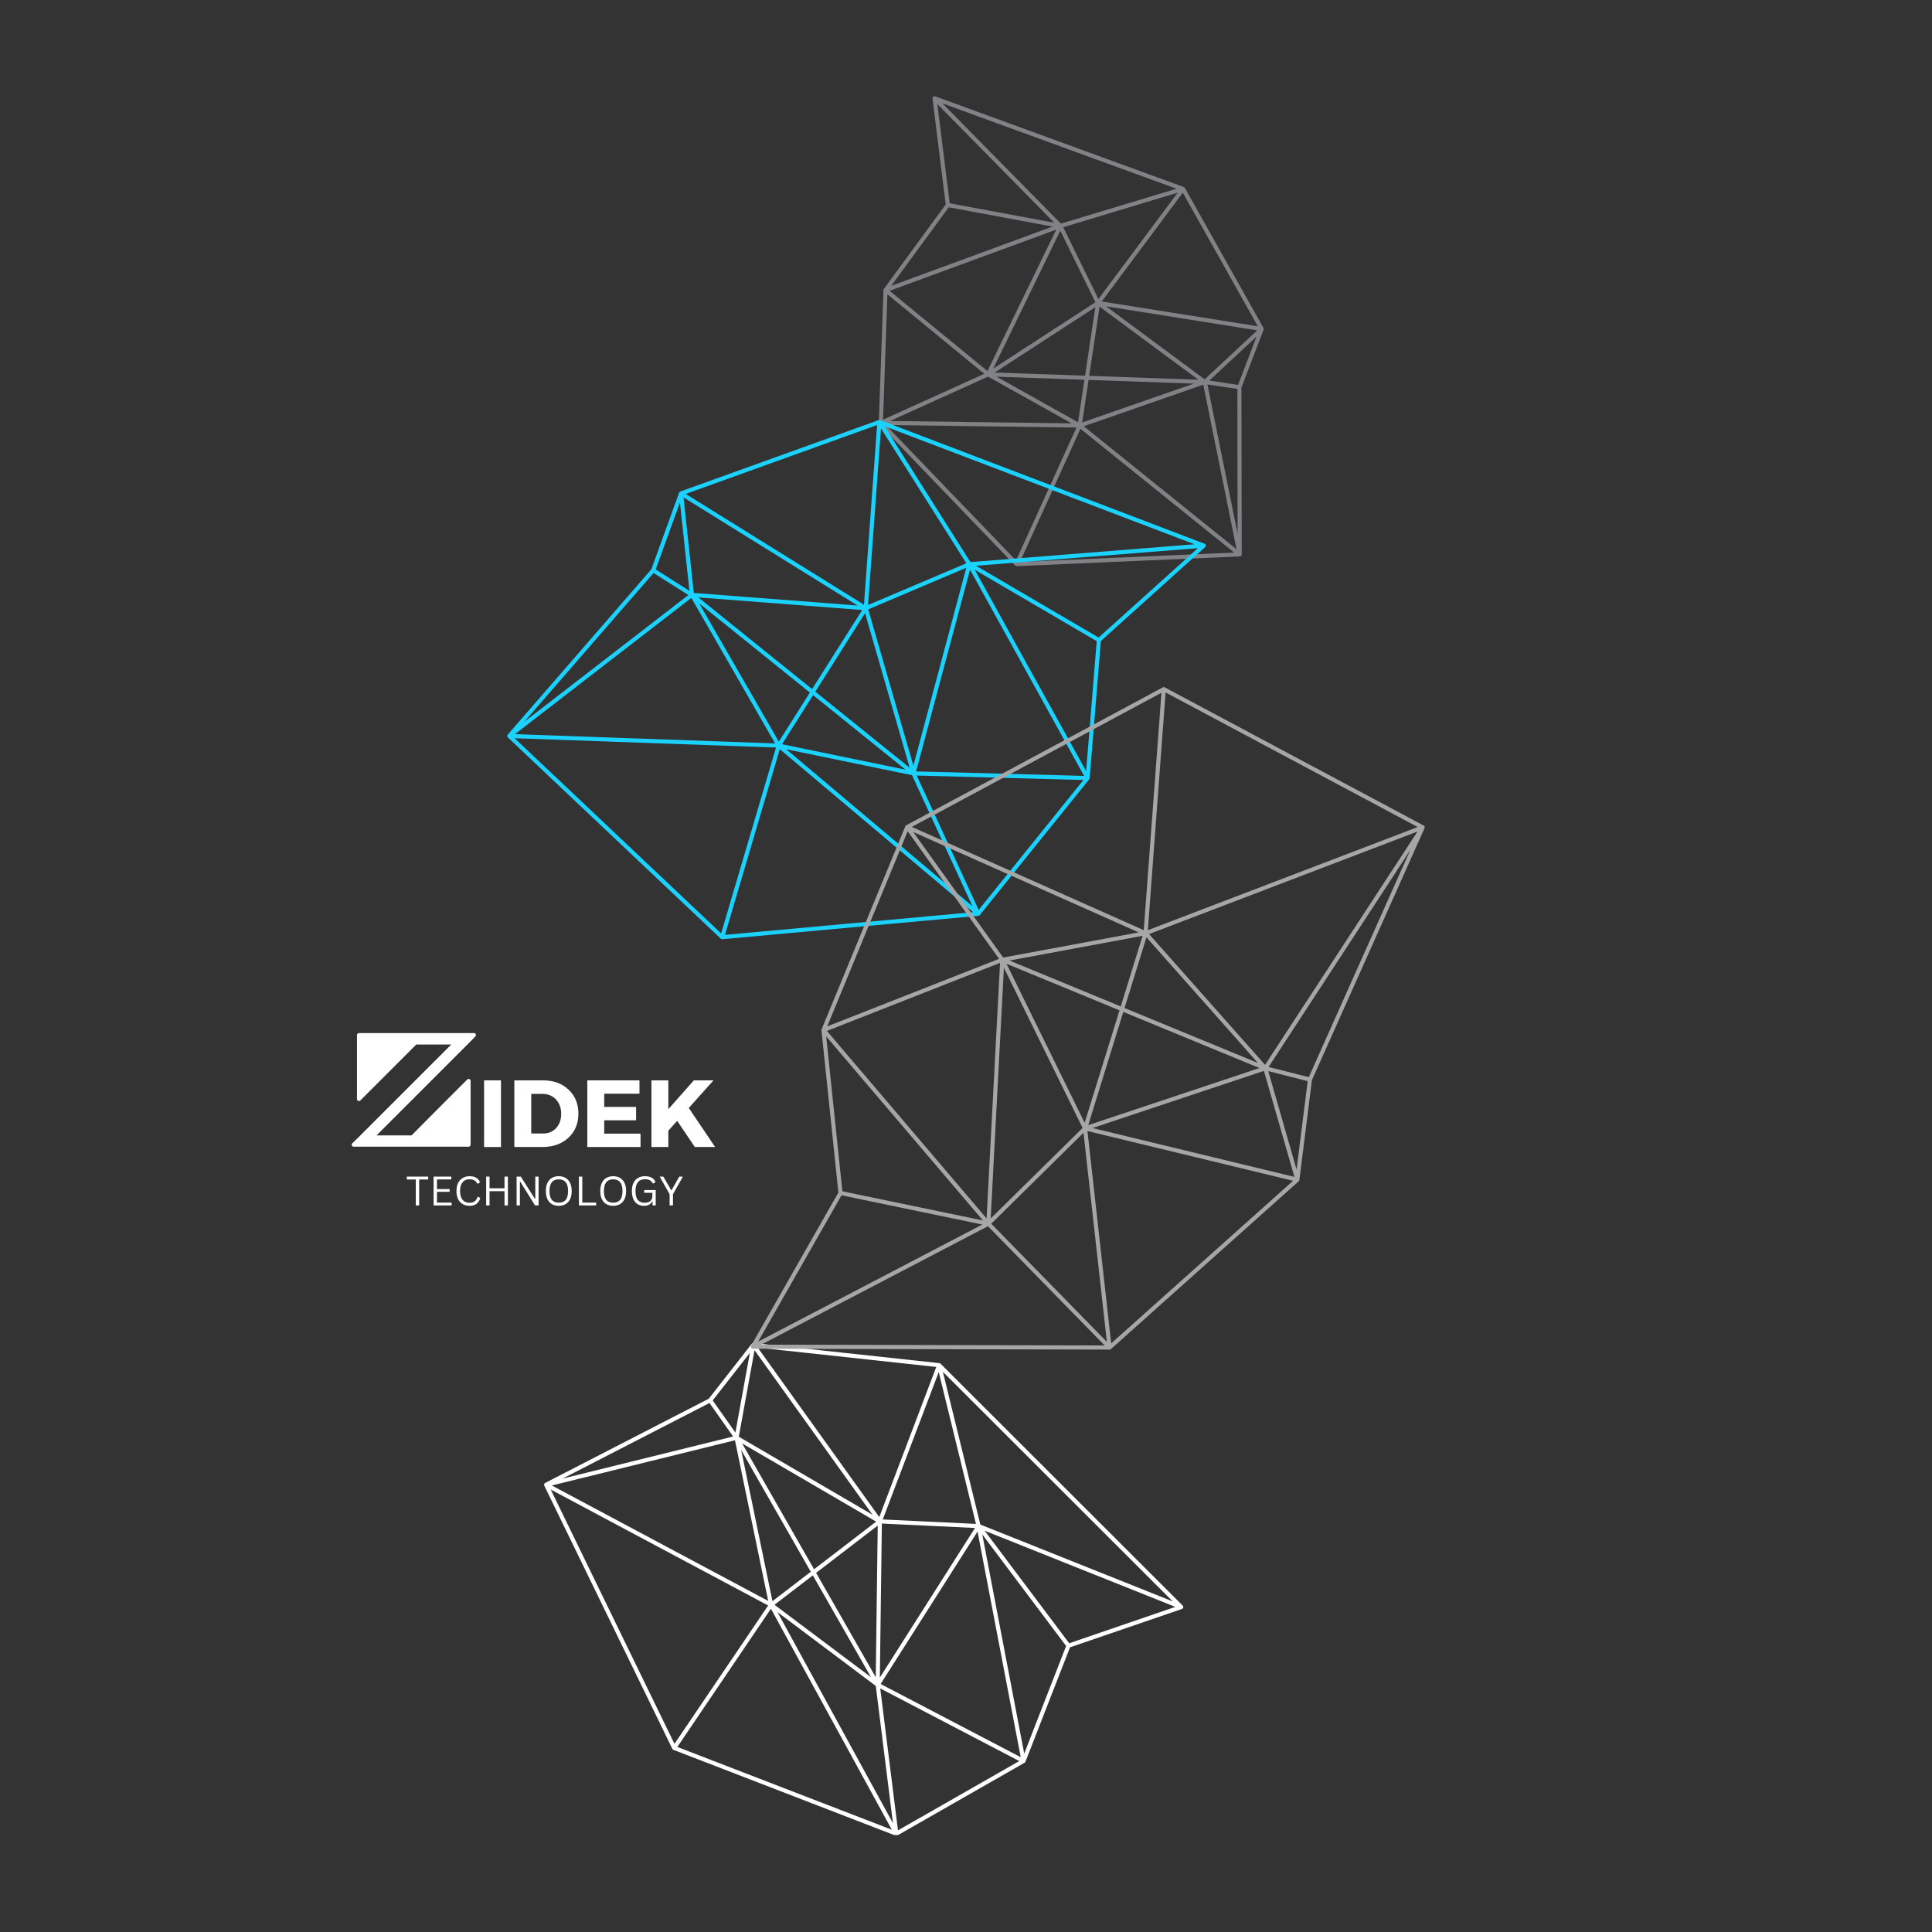 <svg xmlns="http://www.w3.org/2000/svg" xmlns:xlink="http://www.w3.org/1999/xlink" width="500" zoomAndPan="magnify" viewBox="0 0 375 375" height="500" preserveAspectRatio="xMidYMid meet" version="1.0"><rect x="0" y="0" width="375" height="375" fill="#333333" stroke="none"/><defs><g/><clipPath id="a67d165001"><path d="M 68.191 200.523 L 92.316 200.523 L 92.316 222.793 L 68.191 222.793 Z M 68.191 200.523 " clip-rule="nonzero"/></clipPath><clipPath id="877cf2c382"><path d="M 170 18.68 L 246 18.68 L 246 110 L 170 110 Z M 170 18.68 " clip-rule="nonzero"/></clipPath><clipPath id="b00050269e"><path d="M 105 260 L 230 260 L 230 356.18 L 105 356.18 Z M 105 260 " clip-rule="nonzero"/></clipPath><clipPath id="071ba332fe"><path d="M 98.18 81 L 235 81 L 235 183 L 98.18 183 Z M 98.18 81 " clip-rule="nonzero"/></clipPath><clipPath id="4a7aa81110"><path d="M 145 133 L 276.68 133 L 276.68 262 L 145 262 Z M 145 133 " clip-rule="nonzero"/></clipPath></defs><g clip-path="url(#a67d165001)"><path fill="#ffffff" d="M 79.863 203.676 L 69.93 213.609 C 69.785 213.754 69.551 213.754 69.402 213.609 C 69.332 213.535 69.293 213.441 69.293 213.344 L 69.293 200.895 C 69.293 200.691 69.461 200.523 69.664 200.523 L 92.012 200.523 C 92.219 200.523 92.387 200.691 92.387 200.895 C 92.387 201.004 92.34 201.105 92.258 201.176 L 91.031 202.434 L 73.082 220.383 L 79.875 220.383 L 80.809 219.453 L 80.824 219.434 L 85.637 214.586 L 90.703 209.52 C 90.852 209.375 91.086 209.375 91.23 209.52 C 91.305 209.594 91.344 209.688 91.344 209.785 L 91.344 222.199 C 91.344 222.402 91.176 222.57 90.969 222.57 L 68.621 222.57 C 68.418 222.57 68.25 222.402 68.25 222.199 C 68.25 222.086 68.301 221.98 68.383 221.91 L 69.633 220.695 L 87.586 202.742 L 80.789 202.742 L 79.859 203.672 Z M 79.863 203.676 " fill-opacity="1" fill-rule="nonzero"/></g><g fill="#ffffff" fill-opacity="1"><g transform="translate(92.661, 222.634)"><g><path d="M 4.578 0 L 1.297 0 L 1.297 -12.938 L 4.578 -12.938 Z M 4.578 0 "/></g></g></g><g fill="#ffffff" fill-opacity="1"><g transform="translate(98.534, 222.634)"><g><path d="M 1.297 -12.938 L 6.859 -12.938 C 8.891 -12.938 10.539 -12.336 11.812 -11.141 C 13.094 -9.953 13.734 -8.395 13.734 -6.469 C 13.734 -4.562 13.086 -3.004 11.797 -1.797 C 10.504 -0.598 8.816 0 6.734 0 L 1.297 0 Z M 4.578 -10.312 L 4.578 -2.625 L 6.938 -2.625 C 7.945 -2.625 8.773 -2.977 9.422 -3.688 C 10.066 -4.395 10.391 -5.316 10.391 -6.453 C 10.391 -7.586 10.051 -8.516 9.375 -9.234 C 8.695 -9.953 7.832 -10.312 6.781 -10.312 Z M 4.578 -10.312 "/></g></g></g><g fill="#ffffff" fill-opacity="1"><g transform="translate(112.699, 222.634)"><g><path d="M 11.422 -10.344 L 4.578 -10.344 L 4.578 -7.781 L 10.766 -7.781 L 10.766 -5.188 L 4.578 -5.188 L 4.578 -2.594 L 11.625 -2.594 L 11.625 0 L 1.297 0 L 1.297 -12.938 L 11.422 -12.938 Z M 11.422 -10.344 "/></g></g></g><g fill="#ffffff" fill-opacity="1"><g transform="translate(125.146, 222.634)"><g><path d="M 9.719 0 L 6.297 -5.078 L 4.578 -3.172 L 4.578 0 L 1.297 0 L 1.297 -12.938 L 4.578 -12.938 L 4.578 -7.344 L 9.531 -12.938 L 13.344 -12.938 L 8.547 -7.578 L 13.656 0 Z M 9.719 0 "/></g></g></g><g fill="#ffffff" fill-opacity="1"><g transform="translate(78.752, 233.972)"><g><path d="M 4.359 -5.594 L 4.359 -5.031 L 2.609 -5.031 L 2.609 0 L 1.953 0 L 1.953 -5.031 L 0.203 -5.031 L 0.203 -5.594 Z M 4.359 -5.594 "/></g></g></g><g fill="#ffffff" fill-opacity="1"><g transform="translate(83.317, 233.972)"><g><path d="M 1.5 -2.641 L 1.5 -0.547 L 4.344 -0.547 L 4.344 0 L 0.844 0 L 0.844 -5.594 L 4.281 -5.594 L 4.281 -5.047 L 1.5 -5.047 L 1.5 -3.172 L 3.953 -3.172 L 3.953 -2.641 Z M 1.5 -2.641 "/></g></g></g><g fill="#ffffff" fill-opacity="1"><g transform="translate(88.038, 233.972)"><g><path d="M 3.094 0.078 C 2.602 0.078 2.164 -0.031 1.781 -0.25 C 1.395 -0.477 1.094 -0.805 0.875 -1.234 C 0.664 -1.672 0.562 -2.191 0.562 -2.797 C 0.562 -3.398 0.664 -3.914 0.875 -4.344 C 1.094 -4.781 1.395 -5.109 1.781 -5.328 C 2.164 -5.555 2.602 -5.672 3.094 -5.672 C 3.613 -5.672 4.047 -5.57 4.391 -5.375 C 4.734 -5.176 4.984 -4.879 5.141 -4.484 L 4.719 -4.203 L 4.625 -4.203 C 4.469 -4.516 4.266 -4.738 4.016 -4.875 C 3.773 -5.008 3.469 -5.078 3.094 -5.078 C 2.738 -5.078 2.426 -5 2.156 -4.844 C 1.883 -4.688 1.664 -4.438 1.5 -4.094 C 1.344 -3.758 1.266 -3.328 1.266 -2.797 C 1.266 -2.266 1.344 -1.828 1.5 -1.484 C 1.664 -1.148 1.883 -0.906 2.156 -0.75 C 2.426 -0.594 2.738 -0.516 3.094 -0.516 C 3.5 -0.516 3.828 -0.602 4.078 -0.781 C 4.336 -0.969 4.531 -1.266 4.656 -1.672 L 4.75 -1.672 L 5.188 -1.453 C 5.051 -0.961 4.805 -0.582 4.453 -0.312 C 4.098 -0.051 3.645 0.078 3.094 0.078 Z M 3.094 0.078 "/></g></g></g><g fill="#ffffff" fill-opacity="1"><g transform="translate(93.52, 233.972)"><g><path d="M 4.406 -3.328 L 4.406 -5.594 L 5.062 -5.594 L 5.062 0 L 4.406 0 L 4.406 -2.766 L 1.5 -2.766 L 1.5 0 L 0.844 0 L 0.844 -5.594 L 1.5 -5.594 L 1.5 -3.328 Z M 4.406 -3.328 "/></g></g></g><g fill="#ffffff" fill-opacity="1"><g transform="translate(99.43, 233.972)"><g><path d="M 1.484 0 L 0.844 0 L 0.844 -5.594 L 1.656 -5.594 L 4.375 -1.312 L 4.469 -1.328 L 4.469 -5.594 L 5.109 -5.594 L 5.109 0 L 4.422 0 L 1.578 -4.562 L 1.484 -4.547 Z M 1.484 0 "/></g></g></g><g fill="#ffffff" fill-opacity="1"><g transform="translate(105.389, 233.972)"><g><path d="M 3.062 0.078 C 2.582 0.078 2.148 -0.023 1.766 -0.234 C 1.391 -0.441 1.094 -0.758 0.875 -1.188 C 0.664 -1.613 0.562 -2.148 0.562 -2.797 C 0.562 -3.43 0.664 -3.961 0.875 -4.391 C 1.094 -4.828 1.391 -5.148 1.766 -5.359 C 2.148 -5.566 2.582 -5.672 3.062 -5.672 C 3.551 -5.672 3.984 -5.566 4.359 -5.359 C 4.734 -5.148 5.031 -4.828 5.25 -4.391 C 5.469 -3.961 5.578 -3.43 5.578 -2.797 C 5.578 -2.148 5.469 -1.613 5.25 -1.188 C 5.031 -0.758 4.734 -0.441 4.359 -0.234 C 3.984 -0.023 3.551 0.078 3.062 0.078 Z M 3.062 -0.531 C 3.645 -0.531 4.094 -0.707 4.406 -1.062 C 4.719 -1.426 4.875 -2.004 4.875 -2.797 C 4.875 -3.578 4.719 -4.148 4.406 -4.516 C 4.094 -4.879 3.645 -5.062 3.062 -5.062 C 1.863 -5.062 1.266 -4.305 1.266 -2.797 C 1.266 -1.285 1.863 -0.531 3.062 -0.531 Z M 3.062 -0.531 "/></g></g></g><g fill="#ffffff" fill-opacity="1"><g transform="translate(111.521, 233.972)"><g><path d="M 1.5 -5.594 L 1.5 -0.547 L 4.188 -0.547 L 4.188 0 L 0.844 0 L 0.844 -5.594 Z M 1.5 -5.594 "/></g></g></g><g fill="#ffffff" fill-opacity="1"><g transform="translate(115.952, 233.972)"><g><path d="M 3.062 0.078 C 2.582 0.078 2.148 -0.023 1.766 -0.234 C 1.391 -0.441 1.094 -0.758 0.875 -1.188 C 0.664 -1.613 0.562 -2.148 0.562 -2.797 C 0.562 -3.43 0.664 -3.961 0.875 -4.391 C 1.094 -4.828 1.391 -5.148 1.766 -5.359 C 2.148 -5.566 2.582 -5.672 3.062 -5.672 C 3.551 -5.672 3.984 -5.566 4.359 -5.359 C 4.734 -5.148 5.031 -4.828 5.25 -4.391 C 5.469 -3.961 5.578 -3.43 5.578 -2.797 C 5.578 -2.148 5.469 -1.613 5.25 -1.188 C 5.031 -0.758 4.734 -0.441 4.359 -0.234 C 3.984 -0.023 3.551 0.078 3.062 0.078 Z M 3.062 -0.531 C 3.645 -0.531 4.094 -0.707 4.406 -1.062 C 4.719 -1.426 4.875 -2.004 4.875 -2.797 C 4.875 -3.578 4.719 -4.148 4.406 -4.516 C 4.094 -4.879 3.645 -5.062 3.062 -5.062 C 1.863 -5.062 1.266 -4.305 1.266 -2.797 C 1.266 -1.285 1.863 -0.531 3.062 -0.531 Z M 3.062 -0.531 "/></g></g></g><g fill="#ffffff" fill-opacity="1"><g transform="translate(122.084, 233.972)"><g><path d="M 2.938 0.078 C 2.469 0.078 2.051 -0.023 1.688 -0.234 C 1.332 -0.453 1.055 -0.773 0.859 -1.203 C 0.66 -1.641 0.562 -2.172 0.562 -2.797 C 0.562 -3.422 0.664 -3.945 0.875 -4.375 C 1.094 -4.812 1.391 -5.133 1.766 -5.344 C 2.148 -5.562 2.594 -5.672 3.094 -5.672 C 3.633 -5.672 4.078 -5.57 4.422 -5.375 C 4.766 -5.188 5.008 -4.898 5.156 -4.516 L 4.719 -4.266 L 4.625 -4.266 C 4.477 -4.555 4.281 -4.766 4.031 -4.891 C 3.789 -5.016 3.477 -5.078 3.094 -5.078 C 1.875 -5.078 1.266 -4.316 1.266 -2.797 C 1.266 -2.004 1.414 -1.426 1.719 -1.062 C 2.031 -0.695 2.461 -0.516 3.016 -0.516 C 3.523 -0.516 3.906 -0.629 4.156 -0.859 C 4.414 -1.086 4.547 -1.453 4.547 -1.953 L 4.547 -2.453 L 2.953 -2.453 L 2.953 -2.984 L 5.188 -2.984 L 5.188 0 L 4.578 0 L 4.578 -0.75 L 4.5 -0.766 C 4.344 -0.484 4.133 -0.27 3.875 -0.125 C 3.613 0.008 3.301 0.078 2.938 0.078 Z M 2.938 0.078 "/></g></g></g><g fill="#ffffff" fill-opacity="1"><g transform="translate(127.894, 233.972)"><g><path d="M 2.734 0 L 2.078 0 L 2.078 -2.188 L 0.141 -5.594 L 0.859 -5.594 L 2.375 -2.969 L 2.469 -2.969 L 3.953 -5.594 L 4.656 -5.594 L 2.734 -2.188 Z M 2.734 0 "/></g></g></g><g clip-path="url(#877cf2c382)"><path fill="#808285" d="M 245.285 63.781 C 245.281 63.754 245.273 63.727 245.266 63.703 C 245.266 63.703 245.266 63.703 245.266 63.699 C 245.258 63.684 245.25 63.668 245.242 63.656 L 229.977 36.473 C 229.961 36.445 229.941 36.422 229.922 36.398 C 229.883 36.355 229.836 36.324 229.781 36.301 C 229.773 36.301 229.77 36.297 229.762 36.297 L 181.539 18.707 C 181.496 18.691 181.445 18.684 181.395 18.684 C 181.371 18.68 181.348 18.684 181.328 18.688 C 181.254 18.699 181.191 18.734 181.137 18.777 C 181.109 18.801 181.09 18.824 181.066 18.855 C 181.023 18.918 180.996 18.996 180.996 19.078 C 180.996 19.094 181 19.105 181 19.117 C 181 19.117 181 19.117 181 19.121 C 181 19.121 181 19.125 181 19.129 L 183.562 39.688 L 171.562 56.074 C 171.531 56.117 171.508 56.168 171.496 56.223 C 171.492 56.234 171.488 56.25 171.488 56.262 C 171.488 56.266 171.488 56.266 171.488 56.266 C 171.484 56.277 171.484 56.285 171.484 56.297 L 170.574 82.066 C 170.574 82.094 170.574 82.125 170.582 82.156 C 170.582 82.16 170.582 82.16 170.582 82.16 C 170.582 82.164 170.582 82.164 170.582 82.168 C 170.582 82.172 170.582 82.172 170.582 82.172 C 170.582 82.172 170.582 82.172 170.582 82.176 C 170.602 82.25 170.637 82.312 170.684 82.359 L 197.047 109.766 C 197.125 109.848 197.23 109.887 197.332 109.887 C 197.34 109.887 197.348 109.887 197.355 109.887 L 240.633 108 C 240.633 108 240.637 108 240.637 108 C 240.641 108 240.641 108 240.641 108 C 240.73 107.992 240.805 107.961 240.867 107.91 C 240.895 107.887 240.918 107.863 240.938 107.836 C 240.98 107.781 241.004 107.711 241.012 107.637 C 241.012 107.625 241.016 107.609 241.016 107.598 L 240.965 75.219 L 245.262 64 C 245.266 63.988 245.27 63.977 245.273 63.965 C 245.273 63.965 245.273 63.965 245.277 63.961 C 245.297 63.902 245.297 63.84 245.285 63.781 C 245.289 63.781 245.285 63.781 245.285 63.781 Z M 192.789 71.543 L 205.805 44.766 L 212.617 58.664 Z M 212.605 59.621 L 210.609 72.922 L 193.078 72.305 Z M 208.008 82.176 L 172.766 81.711 L 191.785 73.102 Z M 193.434 73.113 L 210.488 73.715 L 209.25 81.965 Z M 211.289 73.742 L 231.723 74.461 L 210.051 82 Z M 211.41 72.949 L 213.426 59.52 L 232.59 73.699 Z M 213.203 58.043 L 206.367 44.102 L 228.586 37.398 Z M 228.367 36.633 L 205.918 43.406 L 182.918 20.059 Z M 181.938 20.195 L 204.629 43.234 L 184.336 39.457 Z M 184.152 40.234 L 204.305 43.98 L 172.984 55.484 Z M 205.012 44.57 L 191.664 72.027 L 172.672 56.445 Z M 172.25 57.129 L 191.055 72.559 L 171.395 81.457 Z M 197.215 108.793 L 171.922 82.496 L 208.945 82.984 Z M 197.969 109.066 L 209.711 83.227 L 239.547 107.25 Z M 210.363 82.734 L 233.559 74.668 L 240.012 106.602 Z M 234.359 74.617 L 240.172 75.488 L 240.215 103.59 Z M 240.312 74.707 L 234.73 73.871 L 243.906 65.32 Z M 233.828 73.625 L 214.68 59.453 L 244.027 64.121 Z M 213.844 58.516 L 229.582 37.398 L 244.145 63.332 Z M 213.844 58.516 " fill-opacity="1" fill-rule="nonzero"/></g><g clip-path="url(#b00050269e)"><path fill="#ffffff" d="M 229.664 311.824 C 229.656 311.797 229.648 311.77 229.633 311.742 C 229.613 311.703 229.586 311.664 229.555 311.637 L 182.57 264.699 C 182.566 264.695 182.559 264.691 182.555 264.688 C 182.555 264.688 182.555 264.684 182.551 264.684 C 182.488 264.625 182.41 264.594 182.328 264.586 L 146.277 260.68 C 146.25 260.676 146.227 260.672 146.199 260.676 C 146.164 260.68 146.133 260.688 146.102 260.695 C 146.102 260.695 146.098 260.695 146.098 260.695 C 146.043 260.715 145.988 260.75 145.945 260.797 C 145.934 260.809 145.926 260.816 145.914 260.828 L 137.574 271.492 L 105.824 287.836 C 105.812 287.844 105.805 287.848 105.793 287.855 C 105.727 287.895 105.676 287.953 105.645 288.02 C 105.633 288.047 105.621 288.074 105.617 288.102 C 105.617 288.102 105.617 288.102 105.617 288.105 C 105.598 288.184 105.602 288.27 105.637 288.348 C 105.637 288.348 105.637 288.348 105.637 288.352 C 105.641 288.355 105.641 288.363 105.645 288.371 L 130.5 339.445 C 130.5 339.449 130.5 339.449 130.5 339.453 C 130.508 339.461 130.504 339.453 130.504 339.453 C 130.543 339.531 130.609 339.598 130.695 339.637 C 130.703 339.641 130.711 339.645 130.719 339.645 L 173.832 356.289 C 173.84 356.289 173.844 356.293 173.852 356.293 C 173.852 356.293 173.852 356.293 173.855 356.293 C 173.855 356.297 173.855 356.297 173.859 356.297 C 173.895 356.309 173.938 356.312 173.977 356.312 C 174.02 356.312 174.059 356.309 174.102 356.293 C 174.129 356.285 174.156 356.273 174.18 356.258 L 198.863 342.152 C 198.871 342.148 198.879 342.141 198.887 342.137 C 198.891 342.137 198.891 342.137 198.891 342.137 C 198.891 342.137 198.891 342.137 198.891 342.133 C 198.902 342.125 198.91 342.117 198.922 342.113 C 198.922 342.113 198.922 342.113 198.922 342.109 C 198.926 342.109 198.926 342.109 198.926 342.109 C 198.961 342.078 198.988 342.043 199.012 342.004 C 199.012 342.004 199.012 342.004 199.012 342 C 199.023 341.984 199.031 341.965 199.039 341.949 L 207.688 319.746 L 229.406 312.301 C 229.41 312.301 229.414 312.297 229.418 312.297 C 229.508 312.262 229.578 312.199 229.621 312.125 C 229.641 312.09 229.652 312.055 229.664 312.02 C 229.672 311.988 229.676 311.957 229.676 311.926 C 229.676 311.891 229.672 311.855 229.664 311.824 Z M 227.625 310.832 L 190.285 295.918 L 183.012 266.27 Z M 189.434 295.789 L 171.344 294.926 L 182.207 266.32 Z M 189.242 296.578 L 170.777 325.617 L 171.168 295.719 Z M 181.73 265.324 L 170.668 294.465 L 147.074 261.566 Z M 157.371 305.082 L 149.934 310.785 L 143.859 281.441 Z M 144.043 280.16 L 170.062 295.344 L 158.008 304.594 Z M 157.77 305.781 L 169.062 325.543 L 150.328 311.488 Z M 158.406 305.293 L 170.367 296.113 L 169.984 325.551 Z M 146.453 262.07 L 169.363 294.016 L 143.402 278.867 Z M 145.551 262.59 L 142.738 278.062 L 138.332 271.82 Z M 137.711 272.32 L 142.301 278.824 L 109.207 286.992 Z M 142.656 279.555 L 149.109 310.738 L 107.109 288.332 Z M 106.898 289.121 L 149.098 311.629 L 130.914 338.477 Z M 131.469 339.082 L 149.637 312.254 L 173.105 355.152 Z M 150.906 312.91 L 169.988 327.234 L 173.324 353.887 Z M 174.297 355.273 L 170.852 327.719 L 197.84 341.82 Z M 170.93 326.863 L 189.742 297.273 L 198.121 341.07 Z M 198.801 340.371 L 190.66 297.828 L 206.934 319.488 Z M 207.531 318.957 L 191.117 297.109 L 228.133 311.895 Z M 207.531 318.957 " fill-opacity="1" fill-rule="nonzero"/></g><g clip-path="url(#071ba332fe)"><path fill="#1bd2fd" d="M 234.047 105.84 C 234.035 105.773 234.008 105.707 233.961 105.652 C 233.949 105.637 233.934 105.621 233.918 105.605 C 233.879 105.57 233.836 105.547 233.789 105.531 L 170.836 81.547 C 170.828 81.543 170.816 81.539 170.809 81.539 C 170.805 81.539 170.805 81.535 170.805 81.535 C 170.746 81.52 170.684 81.516 170.621 81.527 C 170.621 81.527 170.621 81.527 170.617 81.527 C 170.617 81.527 170.613 81.527 170.613 81.527 C 170.613 81.527 170.613 81.527 170.609 81.527 C 170.609 81.527 170.609 81.527 170.605 81.527 C 170.605 81.527 170.602 81.531 170.598 81.531 C 170.594 81.531 170.594 81.531 170.594 81.531 C 170.594 81.531 170.59 81.531 170.59 81.531 C 170.586 81.531 170.586 81.531 170.586 81.531 C 170.578 81.535 170.57 81.539 170.562 81.539 L 132.059 95.398 C 132.043 95.406 132.023 95.414 132.004 95.422 C 131.984 95.434 131.965 95.445 131.949 95.457 C 131.949 95.457 131.945 95.461 131.945 95.461 C 131.898 95.496 131.859 95.543 131.832 95.602 C 131.828 95.613 131.82 95.629 131.816 95.641 L 126.434 110.488 L 98.555 142.586 C 98.543 142.598 98.535 142.609 98.527 142.621 C 98.484 142.684 98.461 142.75 98.457 142.82 C 98.457 142.82 98.457 142.82 98.457 142.824 C 98.453 142.852 98.457 142.883 98.461 142.914 C 98.473 142.992 98.508 143.062 98.562 143.125 C 98.57 143.129 98.574 143.133 98.578 143.137 L 139.895 182.191 C 139.969 182.262 140.066 182.305 140.172 182.305 C 140.18 182.305 140.188 182.305 140.195 182.301 C 140.195 182.301 140.199 182.301 140.199 182.301 C 140.203 182.301 140.203 182.301 140.207 182.301 L 189.902 177.758 C 189.977 177.754 190.051 177.727 190.109 177.68 C 190.113 177.68 190.113 177.676 190.113 177.676 C 190.113 177.676 190.113 177.676 190.117 177.676 C 190.141 177.656 190.164 177.633 190.184 177.605 L 211.418 151.262 C 211.434 151.238 211.449 151.215 211.461 151.191 C 211.461 151.191 211.461 151.188 211.461 151.188 C 211.461 151.188 211.461 151.188 211.465 151.188 C 211.488 151.141 211.5 151.09 211.504 151.039 L 213.676 124.422 L 233.918 106.195 C 233.992 106.129 234.035 106.047 234.047 105.957 C 234.047 105.957 234.047 105.953 234.047 105.953 C 234.055 105.918 234.051 105.879 234.047 105.84 Z M 231.859 105.645 L 188.363 109.102 L 171.668 82.715 Z M 171 83.152 L 187.57 109.336 L 168.488 117.43 Z M 157.629 133.75 L 135.551 115.957 L 167.352 118.398 Z M 167.906 119.012 L 176.57 149.016 L 158.254 134.254 Z M 157.199 134.426 L 151.168 143.949 L 135.711 117.109 Z M 157.824 134.93 L 175.773 149.395 L 151.793 144.453 Z M 177.023 150.465 L 188.758 175.906 L 152.605 145.426 Z M 168.523 118.281 L 187.559 110.203 L 177.289 148.629 Z M 170.25 82.5 L 167.695 117.367 L 133.102 95.871 Z M 166.449 117.531 L 134.664 115.09 L 132.672 96.543 Z M 131.977 97.527 L 133.82 114.684 L 127.266 110.531 Z M 126.859 111.215 L 133.613 115.496 L 101.781 140.082 Z M 134.188 116.055 L 150.449 144.297 L 99.969 142.492 Z M 139.973 181.172 L 99.891 143.289 L 150.625 145.094 Z M 140.719 181.457 L 151.359 145.418 L 188.883 177.055 Z M 189.961 176.613 L 177.934 150.531 L 210.293 151.391 Z M 177.816 149.73 L 188.285 110.574 L 210.422 150.598 Z M 210.816 149.668 L 189.207 110.594 L 212.875 124.453 Z M 213.242 123.746 L 189.449 109.812 L 232.516 106.395 Z M 213.242 123.746 " fill-opacity="1" fill-rule="nonzero"/></g><g clip-path="url(#4a7aa81110)"><path fill="#a6a6a6" d="M 276.496 160.41 C 276.465 160.352 276.422 160.297 276.363 160.258 C 276.352 160.25 276.336 160.242 276.324 160.234 L 226.082 133.422 C 226.062 133.41 226.043 133.398 226.02 133.391 C 226.008 133.387 225.996 133.383 225.984 133.383 C 225.898 133.359 225.805 133.367 225.719 133.41 C 225.711 133.414 225.707 133.414 225.703 133.418 L 175.902 160.18 C 175.859 160.203 175.82 160.234 175.785 160.27 C 175.785 160.273 175.785 160.273 175.785 160.273 C 175.781 160.281 175.777 160.285 175.77 160.289 C 175.77 160.289 175.77 160.289 175.77 160.293 C 175.77 160.297 175.77 160.297 175.77 160.297 C 175.746 160.324 175.73 160.355 175.719 160.387 L 159.477 199.781 C 159.469 199.801 159.461 199.82 159.457 199.84 C 159.445 199.883 159.441 199.93 159.445 199.977 L 162.73 231.473 L 145.789 261.195 C 145.785 261.195 145.785 261.199 145.785 261.199 L 145.785 261.203 C 145.75 261.262 145.734 261.328 145.734 261.391 C 145.734 261.43 145.738 261.465 145.75 261.504 C 145.75 261.504 145.75 261.504 145.75 261.508 C 145.758 261.527 145.762 261.547 145.773 261.562 C 145.805 261.629 145.855 261.688 145.922 261.73 C 145.938 261.742 145.949 261.75 145.965 261.754 C 146.02 261.781 146.078 261.797 146.137 261.793 L 215.363 261.957 C 215.367 261.957 215.367 261.957 215.367 261.957 C 215.379 261.957 215.391 261.953 215.398 261.957 C 215.398 261.953 215.402 261.953 215.402 261.957 C 215.434 261.953 215.469 261.945 215.5 261.934 C 215.504 261.934 215.504 261.934 215.504 261.934 C 215.551 261.918 215.594 261.891 215.633 261.855 L 252.082 229.281 C 252.098 229.266 252.113 229.25 252.129 229.23 C 252.129 229.23 252.129 229.234 252.129 229.23 C 252.172 229.176 252.203 229.109 252.211 229.035 L 254.645 209.652 L 276.5 160.754 C 276.504 160.738 276.512 160.727 276.516 160.711 C 276.539 160.637 276.539 160.562 276.523 160.492 C 276.52 160.461 276.508 160.438 276.496 160.41 Z M 225.438 134.465 L 222 180.543 L 176.988 160.5 Z M 194.715 185.859 L 177.262 161.492 L 221.02 180.977 Z M 221.781 181.641 L 217.535 195.348 L 195.938 186.441 Z M 194.859 187.848 L 210.133 218.934 L 192.293 236.512 Z M 195.363 187.066 L 217.297 196.109 L 210.531 217.941 Z M 218.035 196.414 L 244.461 207.305 L 211.227 218.391 Z M 218.273 195.652 L 222.527 181.93 L 244.152 206.32 Z M 176.18 161.348 L 193.918 186.113 L 160.562 199.223 Z M 194.109 186.895 L 191.496 236.496 L 160.504 200.102 Z M 160.367 201.172 L 190.785 236.891 L 163.504 231.23 Z M 163.34 232.008 L 190.668 237.68 L 147.152 260.41 Z M 147.746 261 L 191.762 238.008 L 214.418 261.156 Z M 192.402 237.523 L 210.309 219.875 L 214.844 260.453 Z M 215.68 260.746 L 211.074 219.535 L 250.988 229.191 Z M 212.055 218.953 L 245.328 207.855 L 251.246 228.434 Z M 251.664 227.008 L 246.168 207.902 L 253.82 209.844 Z M 254.035 209.078 L 246.23 207.102 L 273.73 165.008 Z M 245.547 206.691 L 223.035 181.301 L 275.137 161.398 Z M 222.797 180.547 L 226.242 134.406 L 275.184 160.527 Z M 222.797 180.547 " fill-opacity="1" fill-rule="nonzero"/></g></svg>